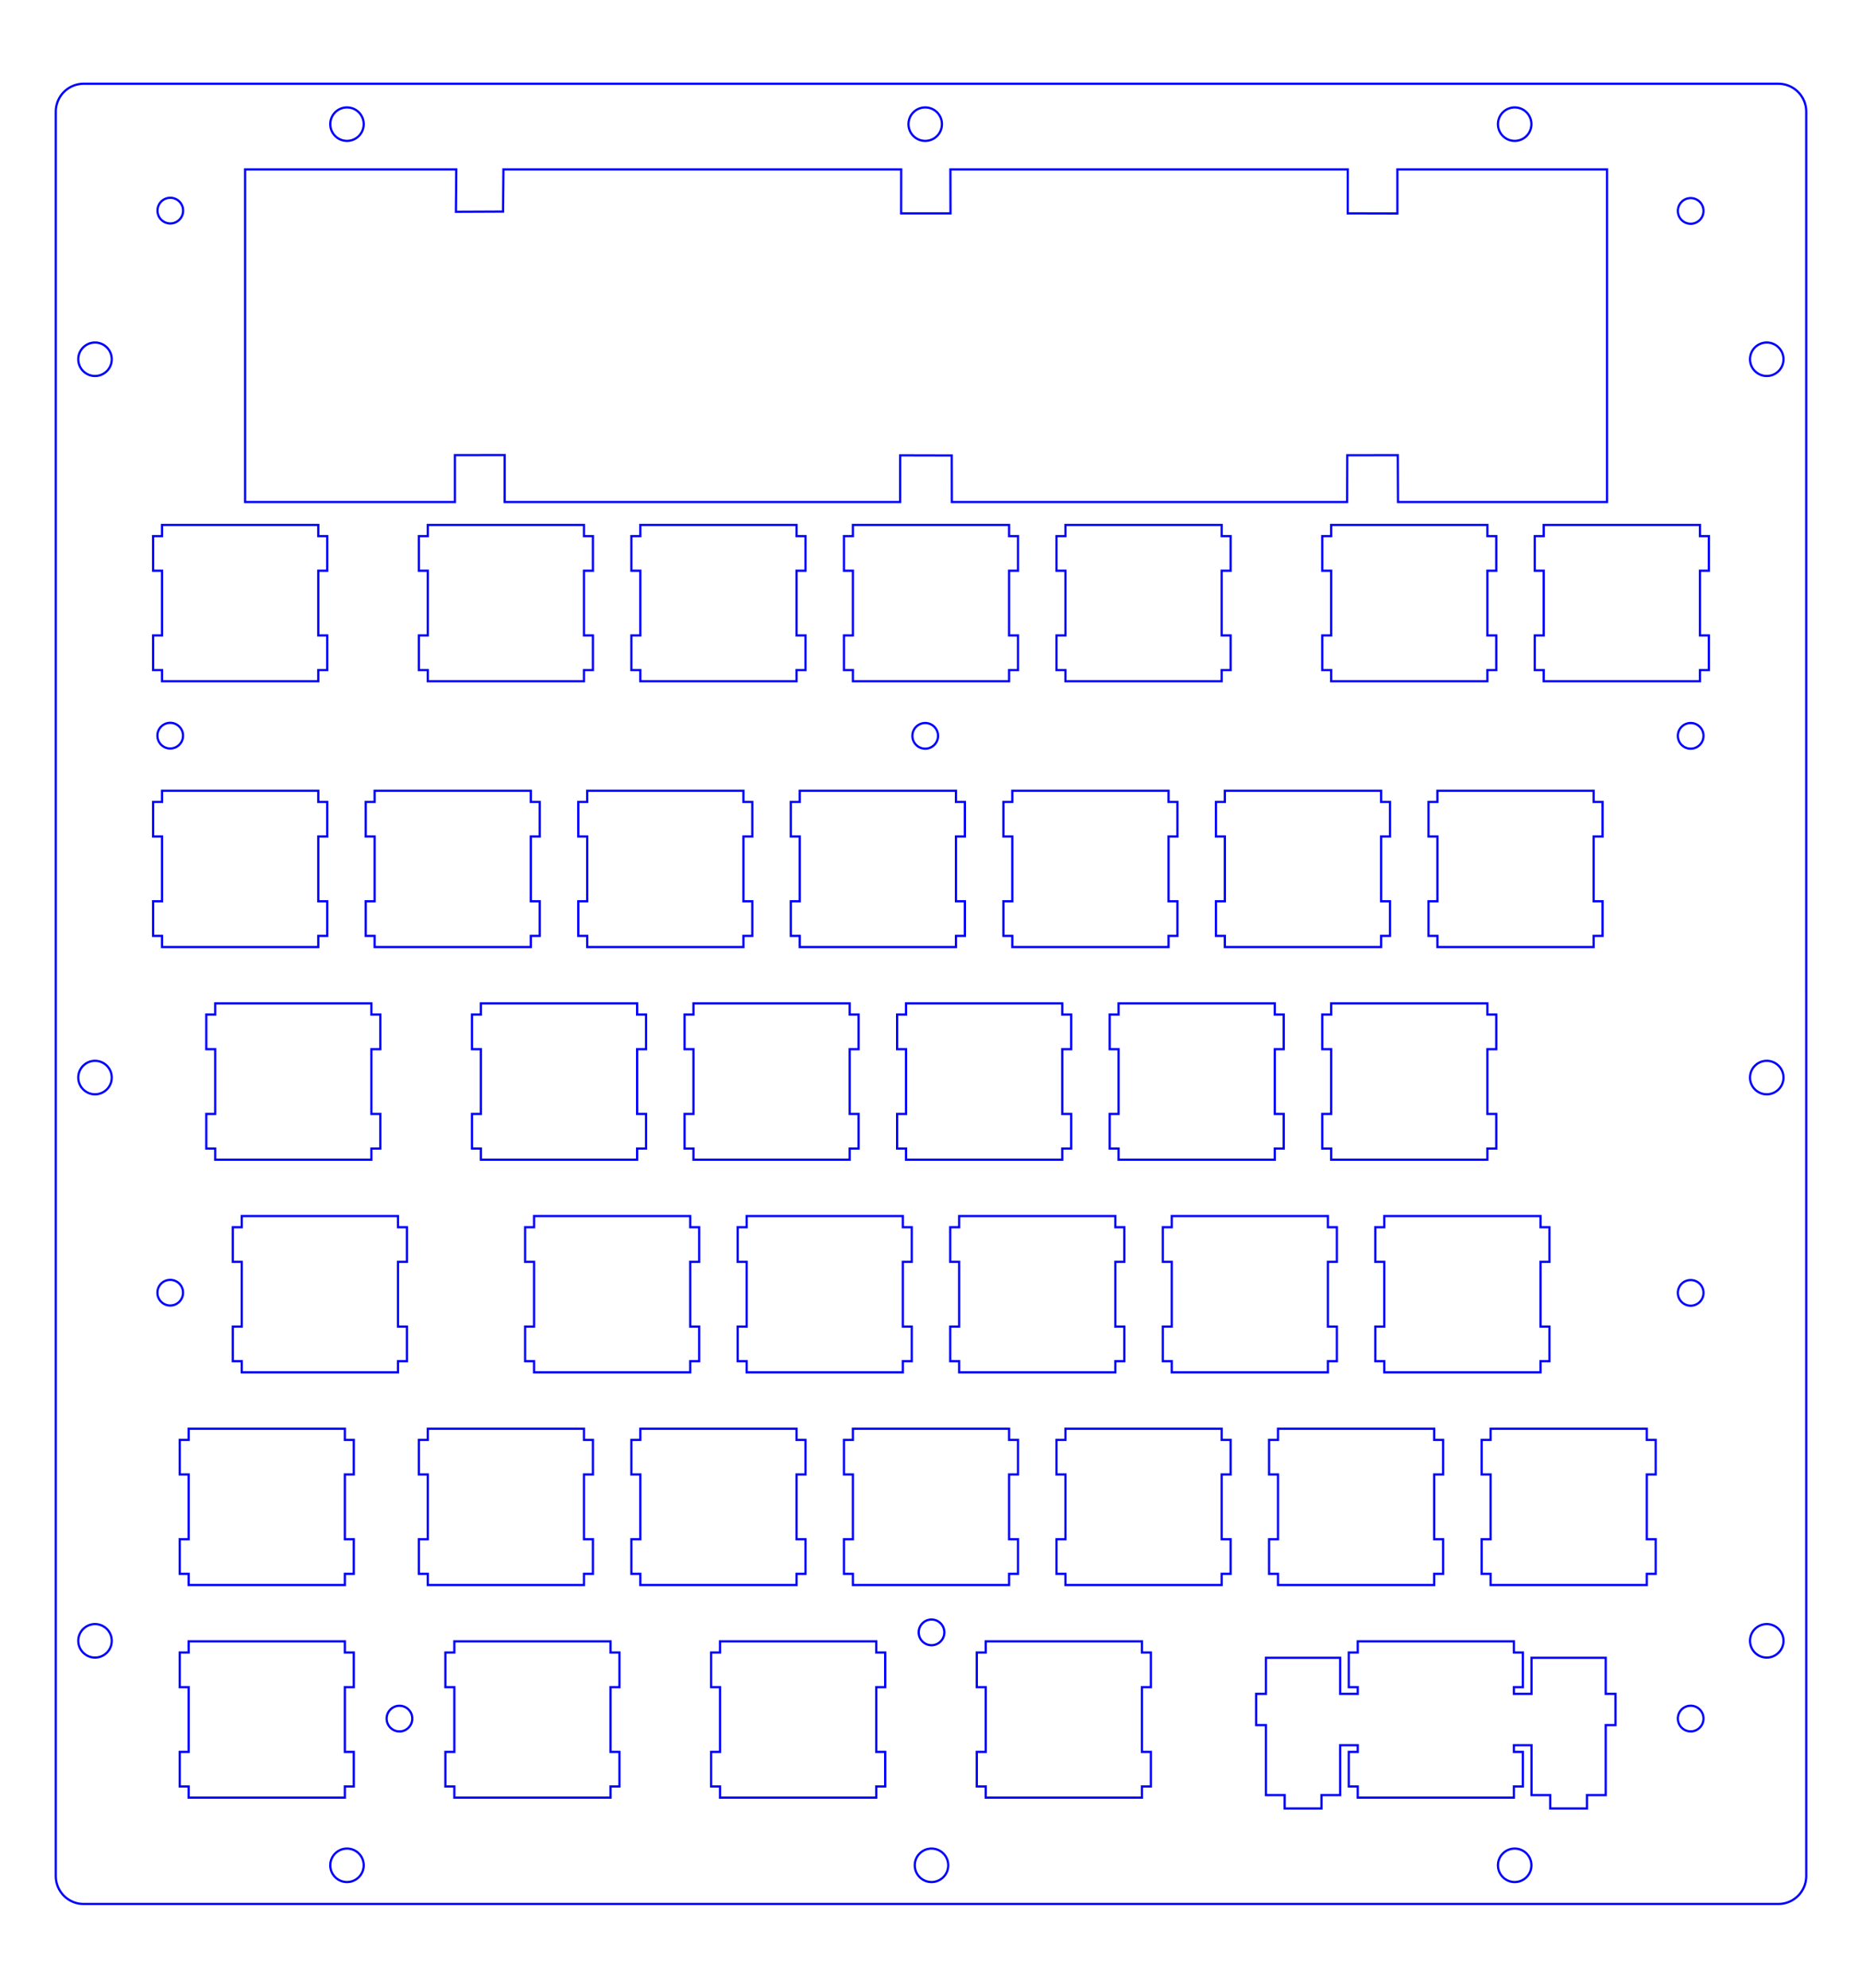 <?xml version="1.0" encoding="UTF-8" standalone="no"?>
<!-- Generated by SVGo -->

<svg
   xmlns:dc="http://purl.org/dc/elements/1.1/"
   xmlns:cc="http://creativecommons.org/ns#"
   xmlns:rdf="http://www.w3.org/1999/02/22-rdf-syntax-ns#"
   xmlns:svg="http://www.w3.org/2000/svg"
   xmlns="http://www.w3.org/2000/svg"
   xmlns:xlink="http://www.w3.org/1999/xlink"
   xmlns:sodipodi="http://sodipodi.sourceforge.net/DTD/sodipodi-0.dtd"
   xmlns:inkscape="http://www.inkscape.org/namespaces/inkscape"
   width="166.875mm"
   height="178.063mm"
   viewBox="0.000 0.000 166.875 178.063"
   id="svg2"
   version="1.1"
   inkscape:version="0.91 r13725"
   sodipodi:docname="left__gk_face.svg">
  <defs
     id="defs84">
    <linearGradient
       id="DCS">
      <stop
         id="stop4904"
         stop-opacity="0"
         stop-color="black"
         offset="0%" />
      <stop
         id="stop4906"
         stop-opacity="0.1"
         stop-color="black"
         offset="40%" />
      <stop
         id="stop4908"
         stop-opacity="0.1"
         stop-color="black"
         offset="60%" />
      <stop
         id="stop4910"
         stop-opacity="0"
         stop-color="black"
         offset="100%" />
    </linearGradient>
    <linearGradient
       y2="100%"
       y1="0%"
       x2="0%"
       x1="0%"
       id="SPACE">
      <stop
         id="stop4913"
         stop-opacity="0.1"
         stop-color="black"
         offset="0%" />
      <stop
         id="stop4915"
         stop-opacity="0.0"
         stop-color="black"
         offset="20%" />
      <stop
         id="stop4917"
         stop-opacity="0.0"
         stop-color="black"
         offset="40%" />
      <stop
         id="stop4919"
         stop-opacity="0.1"
         stop-color="black"
         offset="100%" />
    </linearGradient>
    <radialGradient
       id="DSA">
      <stop
         id="stop4922"
         stop-opacity="0.1"
         stop-color="black"
         offset="0%" />
      <stop
         id="stop4924"
         stop-opacity="0.1"
         stop-color="black"
         offset="10%" />
      <stop
         id="stop4926"
         stop-opacity="0"
         stop-color="black"
         offset="100%" />
    </radialGradient>
    <radialGradient
       xlink:href="#DSA"
       id="SA" />
  </defs>
  <sodipodi:namedview
     pagecolor="#ffffff"
     bordercolor="#666666"
     borderopacity="1"
     objecttolerance="10"
     gridtolerance="10"
     guidetolerance="10"
     inkscape:pageopacity="0"
     inkscape:pageshadow="2"
     inkscape:window-width="1274"
     inkscape:window-height="1358"
     id="namedview82"
     showgrid="false"
     inkscape:zoom="1.1483379"
     inkscape:cx="295.64469"
     inkscape:cy="315.46595"
     inkscape:window-x="0"
     inkscape:window-y="0"
     inkscape:window-maximized="0"
     inkscape:current-layer="g4522"
     inkscape:document-units="mm"
     showguides="false"
     inkscape:guide-bbox="true"
     inkscape:snap-bbox="true"
     inkscape:snap-bbox-midpoints="true"
     inkscape:snap-global="true"
     inkscape:snap-nodes="false">
    <sodipodi:guide
       position="27.166,156.604"
       orientation="0,1"
       id="guide4527" />
    <sodipodi:guide
       position="45.125,160.105"
       orientation="1,0"
       id="guide4531" />
    <sodipodi:guide
       position="80.765,152.652"
       orientation="1,0"
       id="guide4533" />
    <sodipodi:guide
       position="85.204,152.598"
       orientation="1,0"
       id="guide4535" />
    <sodipodi:guide
       position="120.798,154.374"
       orientation="1,0"
       id="guide4537" />
    <sodipodi:guide
       position="125.156,154.535"
       orientation="1,0"
       id="guide4539" />
    <sodipodi:guide
       position="34.243,134.689"
       orientation="0,1"
       id="guide4541" />
    <sodipodi:guide
       position="14.135,26.728"
       orientation="1,0"
       id="guide4543" />
    <sodipodi:guide
       position="18.035,56.843"
       orientation="0,1"
       id="guide4545" />
    <sodipodi:guide
       position="18.548,81.498"
       orientation="0,1"
       id="guide4547" />
    <sodipodi:guide
       position="19.652,21.544"
       orientation="0,1"
       id="guide4549" />
    <sodipodi:guide
       position="152.647,38.428"
       orientation="1,0"
       id="guide4551" />
    <sodipodi:guide
       position="158.326,153.037"
       orientation="1,0"
       id="guide4589" />
    <sodipodi:guide
       position="14.886,31.075"
       orientation="0,1"
       id="guide4651" />
    <sodipodi:guide
       position="31.101,86.845"
       orientation="1,0"
       id="guide4653" />
    <sodipodi:guide
       position="135.754,123.274"
       orientation="1,0"
       id="guide4655" />
  </sodipodi:namedview>
  <g
     inkscape:groupmode="layer"
     id="layer2"
     inkscape:label="switches"
     style="display:inline">
    <g
       id="g6811"
       transform="translate(4.8627459e-7,2.501)"
       style="opacity:1;fill:none;stroke:#0000ff;stroke-opacity:1;stroke-width:0.2;stroke-miterlimit:4;stroke-dasharray:none">
      <path
         style="fill:none;stroke:#0000ff;stroke-width:0.2;stroke-opacity:1;stroke-miterlimit:4;stroke-dasharray:none"
         d="m 161.603,166.698 -0.096,0.171 -0.109,0.163 -0.121,0.155 -0.134,0.144 -0.144,0.133 -0.154,0.122 -0.163,0.109 -0.172,0.096 -0.178,0.082 -0.184,0.068 -0.189,0.053 -0.192,0.038 -0.195,0.023 -0.196,0.008 -151.876,0 L 7.303,168.055 7.108,168.032 6.916,167.994 6.727,167.941 6.543,167.873 6.365,167.791 6.193,167.695 6.03,167.586 5.876,167.464 5.732,167.331 5.598,167.187 5.477,167.032 5.368,166.869 5.272,166.698 5.19,166.52 5.122,166.336 5.069,166.147 5.03,165.954 5.007,165.759 4.999,165.563 5,7.5 5.007,7.303 5.03,7.108 5.069,6.916 5.122,6.727 5.19,6.543 5.272,6.365 5.368,6.193 5.477,6.03 5.598,5.876 5.732,5.732 5.876,5.598 6.03,5.477 6.193,5.368 6.365,5.272 6.543,5.19 6.727,5.122 6.916,5.069 7.108,5.03 7.303,5.007 7.5,4.999 159.376,5 l 0.196,0.007 0.195,0.023 0.192,0.039 0.189,0.053 0.184,0.068 0.178,0.082 0.172,0.096 0.163,0.109 0.154,0.121 0.144,0.134 0.134,0.144 0.121,0.154 0.109,0.163 0.096,0.172 0.082,0.178 0.068,0.184 0.053,0.189 0.039,0.192 0.023,0.195 0.007,0.197 0.001,158.063 -0.008,0.196 -0.023,0.195 -0.039,0.193 -0.053,0.189 -0.068,0.184 z"
         id="polygon6727"
         inkscape:connector-curvature="0" />
      <path
         style="fill:none;stroke:#0000ff;stroke-width:0.2;stroke-opacity:1;stroke-miterlimit:4;stroke-dasharray:none"
         d="m 135.681,157.537 0.8,0 0,-3.1 -0.8,0 0,-0.6 1.575,0 0,4.47 1.675,0 0,1.2 3.3,0 0,-1.2 1.675,0 0,-6.27 0.875,0 0,-2.8 -0.875,0 0,-3.23 -6.65,0 0,3.23 -1.575,0 0,-0.6 0.8,0 0,-3.1 -0.8,0 0,-1 -14,0 0,1 -0.8,0 0,3.1 0.8,0 0,0.6 -1.575,0 0,-3.23 -6.65,0 0,3.23 -0.875,0 0,2.8 0.875,0 0,6.27 1.675,0 0,1.2 3.3,0 0,-1.2 1.675,0 0,-4.47 1.575,0 0,0.6 -0.8,0 0,3.1 0.8,0 0,1 14,0 z"
         id="polygon6729"
         inkscape:connector-curvature="0" />
      <path
         style="fill:none;stroke:#0000ff;stroke-width:0.2;stroke-opacity:1;stroke-miterlimit:4;stroke-dasharray:none"
         d="m 87.543,157.537 0.8,0 0,1 14,0 0,-1 0.8,0 0,-3.1 -0.8,0 0,-5.8 0.8,0 0,-3.1 -0.8,0 0,-1 -14,0 0,1 -0.8,0 0,3.1 0.8,0 0,5.8 -0.8,0 z"
         id="polygon6731"
         inkscape:connector-curvature="0" />
      <path
         style="fill:none;stroke:#0000ff;stroke-width:0.2;stroke-opacity:1;stroke-miterlimit:4;stroke-dasharray:none"
         d="m 16.106,157.537 0.8,0 0,1 14,0 0,-1 0.8,0 0,-3.1 -0.8,0 0,-5.8 0.8,0 0,-3.1 -0.8,0 0,-1 -14,0 0,1 -0.8,0 0,3.1 0.8,0 0,5.8 -0.8,0 z"
         id="polygon6733"
         inkscape:connector-curvature="0" />
      <path
         style="fill:none;stroke:#0000ff;stroke-width:0.2;stroke-opacity:1;stroke-miterlimit:4;stroke-dasharray:none"
         d="m 39.918,157.537 0.8,0 0,1 14,0 0,-1 0.8,0 0,-3.1 -0.8,0 0,-5.8 0.8,0 0,-3.1 -0.8,0 0,-1 -14,0 0,1 -0.8,0 0,3.1 0.8,0 0,5.8 -0.8,0 z"
         id="polygon6735"
         inkscape:connector-curvature="0" />
      <path
         style="fill:none;stroke:#0000ff;stroke-width:0.2;stroke-opacity:1;stroke-miterlimit:4;stroke-dasharray:none"
         d="m 63.731,157.537 0.8,0 0,1 14,0 0,-1 0.8,0 0,-3.1 -0.8,0 0,-5.8 0.8,0 0,-3.1 -0.8,0 0,-1 -14,0 0,1 -0.8,0 0,3.1 0.8,0 0,5.8 -0.8,0 z"
         id="polygon6737"
         inkscape:connector-curvature="0" />
      <path
         style="fill:none;stroke:#0000ff;stroke-width:0.2;stroke-opacity:1;stroke-miterlimit:4;stroke-dasharray:none"
         d="m 16.106,138.487 0.8,0 0,1 14,0 0,-1 0.8,0 0,-3.1 -0.8,0 0,-5.801 0.8,0 0,-3.099 -0.8,0 0,-1 -14,0 0,1 -0.8,0 0,3.099 0.8,0 0,5.801 -0.8,0 z"
         id="polygon6739"
         inkscape:connector-curvature="0" />
      <path
         style="fill:none;stroke:#0000ff;stroke-width:0.2;stroke-opacity:1;stroke-miterlimit:4;stroke-dasharray:none"
         d="m 37.537,138.487 0.8,0 0,1 14,0 0,-1 0.8,0 0,-3.1 -0.8,0 0,-5.801 0.8,0 0,-3.099 -0.8,0 0,-1 -14,0 0,1 -0.8,0 0,3.099 0.8,0 0,5.801 -0.8,0 z"
         id="polygon6741"
         inkscape:connector-curvature="0" />
      <path
         style="fill:none;stroke:#0000ff;stroke-width:0.2;stroke-opacity:1;stroke-miterlimit:4;stroke-dasharray:none"
         d="m 56.587,138.487 0.8,0 0,1 14,0 0,-1 0.8,0 0,-3.1 -0.8,0 0,-5.801 0.8,0 0,-3.099 -0.8,0 0,-1 -14,0 0,1 -0.8,0 0,3.099 0.8,0 0,5.801 -0.8,0 z"
         id="polygon6743"
         inkscape:connector-curvature="0" />
      <path
         style="fill:none;stroke:#0000ff;stroke-width:0.2;stroke-opacity:1;stroke-miterlimit:4;stroke-dasharray:none"
         d="m 75.637,138.487 0.8,0 0,1 14,0 0,-1 0.8,0 0,-3.1 -0.8,0 0,-5.801 0.8,0 0,-3.099 -0.8,0 0,-1 -14,0 0,1 -0.8,0 0,3.099 0.8,0 0,5.801 -0.8,0 z"
         id="polygon6745"
         inkscape:connector-curvature="0" />
      <path
         style="fill:none;stroke:#0000ff;stroke-width:0.2;stroke-opacity:1;stroke-miterlimit:4;stroke-dasharray:none"
         d="m 94.687,138.487 0.8,0 0,1 14,0 0,-1 0.8,0 0,-3.1 -0.8,0 0,-5.801 0.8,0 0,-3.099 -0.8,0 0,-1 -14,0 0,1 -0.8,0 0,3.099 0.8,0 0,5.801 -0.8,0 z"
         id="polygon6747"
         inkscape:connector-curvature="0" />
      <path
         style="fill:none;stroke:#0000ff;stroke-width:0.2;stroke-opacity:1;stroke-miterlimit:4;stroke-dasharray:none"
         d="m 113.737,138.487 0.8,0 0,1 14,0 0,-1 0.799,0 0,-3.1 -0.799,0 0,-5.801 0.799,0 0,-3.099 -0.799,0 0,-1 -14,0 0,1 -0.8,0 0,3.099 0.8,0 0,5.801 -0.8,0 z"
         id="polygon6749"
         inkscape:connector-curvature="0" />
      <path
         style="fill:none;stroke:#0000ff;stroke-width:0.2;stroke-opacity:1;stroke-miterlimit:4;stroke-dasharray:none"
         d="m 132.787,138.487 0.8,0 0,1 14,0 0,-1 0.8,0 0,-3.1 -0.8,0 0,-5.801 0.8,0 0,-3.099 -0.8,0 0,-1 -14,0 0,1 -0.8,0 0,3.099 0.8,0 0,5.801 -0.8,0 z"
         id="polygon6751"
         inkscape:connector-curvature="0" />
      <path
         style="fill:none;stroke:#0000ff;stroke-width:0.2;stroke-opacity:1;stroke-miterlimit:4;stroke-dasharray:none"
         d="m 20.868,119.437 0.8,0 0,1 14,0 0,-1 0.8,0 0,-3.1 -0.8,0 0,-5.8 0.8,0 0,-3.1 -0.8,0 0,-1 -14,0 0,1 -0.8,0 0,3.1 0.8,0 0,5.8 -0.8,0 z"
         id="polygon6753"
         inkscape:connector-curvature="0" />
      <path
         style="fill:none;stroke:#0000ff;stroke-width:0.2;stroke-opacity:1;stroke-miterlimit:4;stroke-dasharray:none"
         d="m 47.062,119.437 0.8,0 0,1 14,0 0,-1 0.8,0 0,-3.1 -0.8,0 0,-5.8 0.8,0 0,-3.1 -0.8,0 0,-1 -14,0 0,1 -0.8,0 0,3.1 0.8,0 0,5.8 -0.8,0 z"
         id="polygon6755"
         inkscape:connector-curvature="0" />
      <path
         style="fill:none;stroke:#0000ff;stroke-width:0.2;stroke-opacity:1;stroke-miterlimit:4;stroke-dasharray:none"
         d="m 66.112,119.437 0.8,0 0,1 14,0 0,-1 0.8,0 0,-3.1 -0.8,0 0,-5.8 0.8,0 0,-3.1 -0.8,0 0,-1 -14,0 0,1 -0.8,0 0,3.1 0.8,0 0,5.8 -0.8,0 z"
         id="polygon6757"
         inkscape:connector-curvature="0" />
      <path
         style="fill:none;stroke:#0000ff;stroke-width:0.2;stroke-opacity:1;stroke-miterlimit:4;stroke-dasharray:none"
         d="m 85.162,119.437 0.8,0 0,1 14,0 0,-1 0.8,0 0,-3.1 -0.8,0 0,-5.8 0.8,0 0,-3.1 -0.8,0 0,-1 -14,0 0,1 -0.8,0 0,3.1 0.8,0 0,5.8 -0.8,0 z"
         id="polygon6759"
         inkscape:connector-curvature="0" />
      <path
         style="fill:none;stroke:#0000ff;stroke-width:0.2;stroke-opacity:1;stroke-miterlimit:4;stroke-dasharray:none"
         d="m 104.212,119.437 0.8,0 0,1 14,0 0,-1 0.8,0 0,-3.1 -0.8,0 0,-5.8 0.8,0 0,-3.1 -0.8,0 0,-1 -14,0 0,1 -0.8,0 0,3.1 0.8,0 0,5.8 -0.8,0 z"
         id="polygon6761"
         inkscape:connector-curvature="0" />
      <path
         style="fill:none;stroke:#0000ff;stroke-width:0.2;stroke-opacity:1;stroke-miterlimit:4;stroke-dasharray:none"
         d="m 123.262,119.437 0.8,0 0,1 14,0 0,-1 0.8,0 0,-3.1 -0.8,0 0,-5.8 0.8,0 0,-3.1 -0.8,0 0,-1 -14,0 0,1 -0.8,0 0,3.1 0.8,0 0,5.8 -0.8,0 z"
         id="polygon6763"
         inkscape:connector-curvature="0" />
      <path
         style="fill:none;stroke:#0000ff;stroke-width:0.2;stroke-opacity:1;stroke-miterlimit:4;stroke-dasharray:none"
         d="m 18.487,100.387 0.8,0 0,1 14,0 0,-1 0.8,0 0,-3.1 -0.8,0 0,-5.8 0.8,0 0,-3.1 -0.8,0 0,-1 -14,0 0,1 -0.8,0 0,3.1 0.8,0 0,5.8 -0.8,0 z"
         id="polygon6765"
         inkscape:connector-curvature="0" />
      <path
         style="fill:none;stroke:#0000ff;stroke-width:0.2;stroke-opacity:1;stroke-miterlimit:4;stroke-dasharray:none"
         d="m 42.3,100.387 0.8,0 0,1 14,0 0,-1 0.8,0 0,-3.1 -0.8,0 0,-5.8 0.8,0 0,-3.1 -0.8,0 0,-1 -14,0 0,1 -0.8,0 0,3.1 0.8,0 0,5.8 -0.8,0 z"
         id="polygon6767"
         inkscape:connector-curvature="0" />
      <path
         style="fill:none;stroke:#0000ff;stroke-width:0.2;stroke-opacity:1;stroke-miterlimit:4;stroke-dasharray:none"
         d="m 61.35,100.387 0.8,0 0,1 14,0 0,-1 0.8,0 0,-3.1 -0.8,0 0,-5.8 0.8,0 0,-3.1 -0.8,0 0,-1 -14,0 0,1 -0.8,0 0,3.1 0.8,0 0,5.8 -0.8,0 z"
         id="polygon6769"
         inkscape:connector-curvature="0" />
      <path
         style="fill:none;stroke:#0000ff;stroke-width:0.2;stroke-opacity:1;stroke-miterlimit:4;stroke-dasharray:none"
         d="m 80.4,100.387 0.8,0 0,1 14,0 0,-1 0.8,0 0,-3.1 -0.8,0 0,-5.8 0.8,0 0,-3.1 -0.8,0 0,-1 -14,0 0,1 -0.8,0 0,3.1 0.8,0 0,5.8 -0.8,0 z"
         id="polygon6771"
         inkscape:connector-curvature="0" />
      <path
         style="fill:none;stroke:#0000ff;stroke-width:0.2;stroke-opacity:1;stroke-miterlimit:4;stroke-dasharray:none"
         d="m 99.45,100.387 0.8,0 0,1 14,0 0,-1 0.8,0 0,-3.1 -0.8,0 0,-5.8 0.8,0 0,-3.1 -0.8,0 0,-1 -14,0 0,1 -0.8,0 0,3.1 0.8,0 0,5.8 -0.8,0 z"
         id="polygon6773"
         inkscape:connector-curvature="0" />
      <path
         style="fill:none;stroke:#0000ff;stroke-width:0.2;stroke-opacity:1;stroke-miterlimit:4;stroke-dasharray:none"
         d="m 118.5,100.387 0.8,0 0,1 14,0 0,-1 0.8,0 0,-3.1 -0.8,0 0,-5.8 0.8,0 0,-3.1 -0.8,0 0,-1 -14,0 0,1 -0.8,0 0,3.1 0.8,0 0,5.8 -0.8,0 z"
         id="polygon6775"
         inkscape:connector-curvature="0" />
      <path
         style="fill:none;stroke:#0000ff;stroke-width:0.2;stroke-opacity:1;stroke-miterlimit:4;stroke-dasharray:none"
         d="m 13.724,81.337 0.8,0 0,1 14.001,0 0,-1 0.8,0 0,-3.1 -0.8,0 0,-5.8 0.8,0 0,-3.1 -0.8,0 0,-1 -14.001,0 0,1 -0.8,0 0,3.1 0.8,0 0,5.8 -0.8,0 z"
         id="polygon6777"
         inkscape:connector-curvature="0" />
      <path
         style="fill:none;stroke:#0000ff;stroke-width:0.2;stroke-opacity:1;stroke-miterlimit:4;stroke-dasharray:none"
         d="m 32.775,81.337 0.8,0 0,1 14,0 0,-1 0.8,0 0,-3.1 -0.8,0 0,-5.8 0.8,0 0,-3.1 -0.8,0 0,-1 -14,0 0,1 -0.8,0 0,3.1 0.8,0 0,5.8 -0.8,0 z"
         id="polygon6779"
         inkscape:connector-curvature="0" />
      <path
         style="fill:none;stroke:#0000ff;stroke-width:0.2;stroke-opacity:1;stroke-miterlimit:4;stroke-dasharray:none"
         d="m 51.825,81.337 0.8,0 0,1 14,0 0,-1 0.8,0 0,-3.1 -0.8,0 0,-5.8 0.8,0 0,-3.1 -0.8,0 0,-1 -14,0 0,1 -0.8,0 0,3.1 0.8,0 0,5.8 -0.8,0 z"
         id="polygon6781"
         inkscape:connector-curvature="0" />
      <path
         style="fill:none;stroke:#0000ff;stroke-width:0.2;stroke-opacity:1;stroke-miterlimit:4;stroke-dasharray:none"
         d="m 70.875,81.337 0.8,0 0,1 14,0 0,-1 0.8,0 0,-3.1 -0.8,0 0,-5.8 0.8,0 0,-3.1 -0.8,0 0,-1 -14,0 0,1 -0.8,0 0,3.1 0.8,0 0,5.8 -0.8,0 z"
         id="polygon6783"
         inkscape:connector-curvature="0" />
      <path
         style="fill:none;stroke:#0000ff;stroke-width:0.2;stroke-opacity:1;stroke-miterlimit:4;stroke-dasharray:none"
         d="m 89.925,81.337 0.8,0 0,1 14,0 0,-1 0.799,0 0,-3.1 -0.799,0 0,-5.8 0.799,0 0,-3.1 -0.799,0 0,-1 -14,0 0,1 -0.8,0 0,3.1 0.8,0 0,5.8 -0.8,0 z"
         id="polygon6785"
         inkscape:connector-curvature="0" />
      <path
         style="fill:none;stroke:#0000ff;stroke-width:0.2;stroke-opacity:1;stroke-miterlimit:4;stroke-dasharray:none"
         d="m 108.975,81.337 0.799,0 0,1 14,0 0,-1 0.8,0 0,-3.1 -0.8,0 0,-5.8 0.8,0 0,-3.1 -0.8,0 0,-1 -14,0 0,1 -0.799,0 0,3.1 0.799,0 0,5.8 -0.799,0 z"
         id="polygon6787"
         inkscape:connector-curvature="0" />
      <path
         style="fill:none;stroke:#0000ff;stroke-width:0.2;stroke-opacity:1;stroke-miterlimit:4;stroke-dasharray:none"
         d="m 128.024,81.337 0.8,0 0,1 14.001,0 0,-1 0.8,0 0,-3.1 -0.8,0 0,-5.8 0.8,0 0,-3.1 -0.8,0 0,-1 -14.001,0 0,1 -0.8,0 0,3.1 0.8,0 0,5.8 -0.8,0 z"
         id="polygon6789"
         inkscape:connector-curvature="0" />
      <path
         style="fill:none;stroke:#0000ff;stroke-width:0.2;stroke-opacity:1;stroke-miterlimit:4;stroke-dasharray:none"
         d="m 13.724,57.525 0.8,0 0,1 14.001,0 0,-1 0.8,0 0,-3.1 -0.8,0 0,-5.8 0.8,0 0,-3.1 -0.8,0 0,-1 -14.001,0 0,1 -0.8,0 0,3.1 0.8,0 0,5.8 -0.8,0 z"
         id="polygon6791"
         inkscape:connector-curvature="0" />
      <path
         style="fill:none;stroke:#0000ff;stroke-width:0.2;stroke-opacity:1;stroke-miterlimit:4;stroke-dasharray:none"
         d="m 37.537,57.525 0.8,0 0,1 14,0 0,-1 0.8,0 0,-3.1 -0.8,0 0,-5.8 0.8,0 0,-3.1 -0.8,0 0,-1 -14,0 0,1 -0.8,0 0,3.1 0.8,0 0,5.8 -0.8,0 z"
         id="polygon6793"
         inkscape:connector-curvature="0" />
      <path
         style="fill:none;stroke:#0000ff;stroke-width:0.2;stroke-opacity:1;stroke-miterlimit:4;stroke-dasharray:none"
         d="m 56.587,57.525 0.8,0 0,1 14,0 0,-1 0.8,0 0,-3.1 -0.8,0 0,-5.8 0.8,0 0,-3.1 -0.8,0 0,-1 -14,0 0,1 -0.8,0 0,3.1 0.8,0 0,5.8 -0.8,0 z"
         id="polygon6795"
         inkscape:connector-curvature="0" />
      <path
         style="fill:none;stroke:#0000ff;stroke-width:0.2;stroke-opacity:1;stroke-miterlimit:4;stroke-dasharray:none"
         d="m 75.637,57.525 0.8,0 0,1 14,0 0,-1 0.8,0 0,-3.1 -0.8,0 0,-5.8 0.8,0 0,-3.1 -0.8,0 0,-1 -14,0 0,1 -0.8,0 0,3.1 0.8,0 0,5.8 -0.8,0 z"
         id="polygon6797"
         inkscape:connector-curvature="0" />
      <path
         style="fill:none;stroke:#0000ff;stroke-width:0.2;stroke-opacity:1;stroke-miterlimit:4;stroke-dasharray:none"
         d="m 94.687,57.525 0.8,0 0,1 14,0 0,-1 0.8,0 0,-3.1 -0.8,0 0,-5.8 0.8,0 0,-3.1 -0.8,0 0,-1 -14,0 0,1 -0.8,0 0,3.1 0.8,0 0,5.8 -0.8,0 z"
         id="polygon6799"
         inkscape:connector-curvature="0" />
      <path
         style="fill:none;stroke:#0000ff;stroke-width:0.2;stroke-opacity:1;stroke-miterlimit:4;stroke-dasharray:none"
         d="m 118.5,57.525 0.8,0 0,1 14,0 0,-1 0.8,0 0,-3.1 -0.8,0 0,-5.8 0.8,0 0,-3.1 -0.8,0 0,-1 -14,0 0,1 -0.8,0 0,3.1 0.8,0 0,5.8 -0.8,0 z"
         id="polygon6801"
         inkscape:connector-curvature="0" />
      <path
         style="fill:none;stroke:#0000ff;stroke-width:0.2;stroke-opacity:1;stroke-miterlimit:4;stroke-dasharray:none"
         d="m 137.549,57.525 0.801,0 0,1 14,0 0,-1 0.8,0 0,-3.1 -0.8,0 0,-5.8 0.8,0 0,-3.1 -0.8,0 0,-1 -14,0 0,1 -0.801,0 0,3.1 0.801,0 0,5.8 -0.801,0 z"
         id="polygon6803"
         inkscape:connector-curvature="0" />
    </g>
  </g>
  <g
     style="display:inline"
     inkscape:label="dills_25_switchplate"
     id="g4657"
     inkscape:groupmode="layer">
    <circle
       r="1.15"
       cy="18.869"
       cx="15.262"
       id="circle4659"
       style="opacity:1;fill:none;fill-opacity:1;stroke:#0000ff;stroke-width:0.2;stroke-linejoin:miter;stroke-miterlimit:4;stroke-dasharray:none;stroke-opacity:1" />
    <circle
       r="1.15"
       cy="18.896"
       cx="151.521"
       id="use4661"
       style="opacity:1;fill:none;fill-opacity:1;stroke:#0000ff;stroke-width:0.2;stroke-linejoin:miter;stroke-miterlimit:4;stroke-dasharray:none;stroke-opacity:1" />
    <circle
       r="1.15"
       cy="153.951"
       cx="151.521"
       id="use4663"
       style="opacity:1;fill:none;fill-opacity:1;stroke:#0000ff;stroke-width:0.2;stroke-linejoin:miter;stroke-miterlimit:4;stroke-dasharray:none;stroke-opacity:1" />
    <circle
       r="1.15"
       cy="115.817"
       cx="151.521"
       id="use4665"
       style="opacity:1;fill:none;fill-opacity:1;stroke:#0000ff;stroke-width:0.2;stroke-linejoin:miter;stroke-miterlimit:4;stroke-dasharray:none;stroke-opacity:1" />
    <circle
       style="opacity:1;fill:none;fill-opacity:1;stroke:#0000ff;stroke-width:0.2;stroke-linejoin:miter;stroke-miterlimit:4;stroke-dasharray:none;stroke-opacity:1"
       id="use4667"
       cx="15.255"
       cy="115.801"
       r="1.15" />
    <circle
       r="1.15"
       cy="153.955"
       cx="35.801"
       id="use4669"
       style="opacity:1;fill:none;fill-opacity:1;stroke:#0000ff;stroke-width:0.2;stroke-linejoin:miter;stroke-miterlimit:4;stroke-dasharray:none;stroke-opacity:1" />
    <circle
       style="opacity:1;fill:none;fill-opacity:1;stroke:#0000ff;stroke-width:0.2;stroke-linejoin:miter;stroke-miterlimit:4;stroke-dasharray:none;stroke-opacity:1"
       id="use4671"
       cx="151.521"
       cy="65.918"
       r="1.15" />
    <circle
       r="1.15"
       cy="65.902"
       cx="15.255"
       id="use4673"
       style="opacity:1;fill:none;fill-opacity:1;stroke:#0000ff;stroke-width:0.2;stroke-linejoin:miter;stroke-miterlimit:4;stroke-dasharray:none;stroke-opacity:1" />
    <circle
       r="1.15"
       cy="65.918"
       cx="82.919"
       id="use4675"
       style="opacity:1;fill:none;fill-opacity:1;stroke:#0000ff;stroke-width:0.2;stroke-linejoin:miter;stroke-miterlimit:4;stroke-dasharray:none;stroke-opacity:1" />
    <circle
       style="opacity:1;fill:none;fill-opacity:1;stroke:#0000ff;stroke-width:0.2;stroke-linejoin:miter;stroke-miterlimit:4;stroke-dasharray:none;stroke-opacity:1"
       id="use4677"
       cx="83.484"
       cy="146.232"
       r="1.15" />
  </g>
  <g
     inkscape:groupmode="layer"
     id="layer10"
     inkscape:label="dills_32_faceplate"
     style="display:inline">
    <circle
       style="opacity:1;fill:none;fill-opacity:1;stroke:#0000ff;stroke-width:0.2;stroke-linejoin:miter;stroke-miterlimit:4;stroke-dasharray:none;stroke-opacity:1"
       id="use4579"
       cx="82.919"
       cy="11.122"
       r="1.5" />
    <circle
       r="1.5"
       cy="32.183"
       cx="158.339"
       id="use4585"
       style="opacity:1;fill:none;fill-opacity:1;stroke:#0000ff;stroke-width:0.2;stroke-linejoin:miter;stroke-miterlimit:4;stroke-dasharray:none;stroke-opacity:1" />
    <use
       x="0"
       y="0"
       xlink:href="#use4585"
       id="use4593"
       transform="translate(0,64.347)"
       width="100%"
       height="100%"
       style="opacity:1;fill:none;stroke:#0000ff;stroke-opacity:1;stroke-width:0.2;stroke-miterlimit:4;stroke-dasharray:none" />
    <use
       x="0"
       y="0"
       xlink:href="#use4593"
       id="use4599"
       transform="translate(0,50.458)"
       width="100%"
       height="100%"
       style="opacity:1;fill:none;stroke:#0000ff;stroke-opacity:1;stroke-width:0.2;stroke-miterlimit:4;stroke-dasharray:none" />
    <use
       x="0"
       y="0"
       xlink:href="#use4585"
       id="use4609"
       transform="translate(-149.823,0)"
       width="100%"
       height="100%"
       style="opacity:1;fill:none;stroke:#0000ff;stroke-opacity:1;stroke-width:0.2;stroke-miterlimit:4;stroke-dasharray:none" />
    <use
       x="0"
       y="0"
       xlink:href="#use4593"
       id="use4611"
       transform="translate(-149.823,0)"
       width="100%"
       height="100%"
       style="opacity:1;fill:none;stroke:#0000ff;stroke-opacity:1;stroke-width:0.2;stroke-miterlimit:4;stroke-dasharray:none" />
    <use
       x="0"
       y="0"
       xlink:href="#use4599"
       id="use4613"
       transform="translate(-149.823,0)"
       width="100%"
       height="100%"
       style="opacity:1;fill:none;stroke:#0000ff;stroke-opacity:1;stroke-width:0.2;stroke-miterlimit:4;stroke-dasharray:none" />
    <use
       x="0"
       y="0"
       xlink:href="#use4579"
       id="use4623"
       transform="translate(-51.821,0)"
       width="100%"
       height="100%"
       style="opacity:1;fill:none;stroke:#0000ff;stroke-opacity:1;stroke-width:0.2;stroke-miterlimit:4;stroke-dasharray:none" />
    <use
       x="0"
       y="0"
       xlink:href="#use4623"
       id="use4629"
       transform="translate(104.651,0)"
       width="100%"
       height="100%"
       style="opacity:1;fill:none;stroke:#0000ff;stroke-opacity:1;stroke-width:0.2;stroke-miterlimit:4;stroke-dasharray:none" />
    <use
       x="0"
       y="0"
       xlink:href="#use4579"
       id="use4639"
       transform="translate(0.564,155.976)"
       width="100%"
       height="100%"
       style="opacity:1;fill:none;stroke:#0000ff;stroke-opacity:1;stroke-width:0.2;stroke-miterlimit:4;stroke-dasharray:none" />
    <use
       x="0"
       y="0"
       xlink:href="#use4623"
       id="use4641"
       transform="translate(1.2265968e-8,155.976)"
       width="100%"
       height="100%"
       style="opacity:1;fill:none;stroke:#0000ff;stroke-opacity:1;stroke-width:0.2;stroke-miterlimit:4;stroke-dasharray:none" />
    <use
       x="0"
       y="0"
       xlink:href="#use4629"
       id="use4643"
       transform="translate(0,155.976)"
       width="100%"
       height="100%"
       style="opacity:1;fill:none;stroke:#0000ff;stroke-opacity:1;stroke-width:0.2;stroke-miterlimit:4;stroke-dasharray:none" />
  </g>
  <g
     inkscape:groupmode="layer"
     id="g4522"
     inkscape:label="matrix_2_plate_cutout"
     style="display:inline">
    <path
       style="opacity:1;fill:none;fill-opacity:1;stroke:#0000ff;stroke-width:0.2;stroke-linejoin:miter;stroke-miterlimit:4;stroke-dasharray:none;stroke-opacity:1"
       d="m 21.967,15.174 18.926,0 -0.031,3.799 4.223,-0.019 0.035,-3.78 35.645,0 -0.004,3.943 4.423,2e-6 -0.008,-3.943 35.613,0 -0.004,3.939 4.449,0.011 -2.1e-4,-3.95 18.792,0 0,29.8 -18.732,0 -0.019,-4.198 -4.532,0.008 -0.011,4.19 -35.426,0 -0.009,-4.173 -4.619,-0.011 -0.005,4.183 -35.441,0 8.18e-4,-4.204 -4.461,0.003 7.25e-4,4.201 -18.805,0 z"
       id="rect4524"
       inkscape:connector-curvature="0"
       sodipodi:nodetypes="ccccccccccccccccccccccccccccc" />
  </g>
  <style
     id="style4899"
     type="text/css">
    .keycap .border { stroke: black; stroke-width: 2; }
    .keycap .inner.border { stroke: rgba(0,0,0,.1); }
    </style>
</svg>
